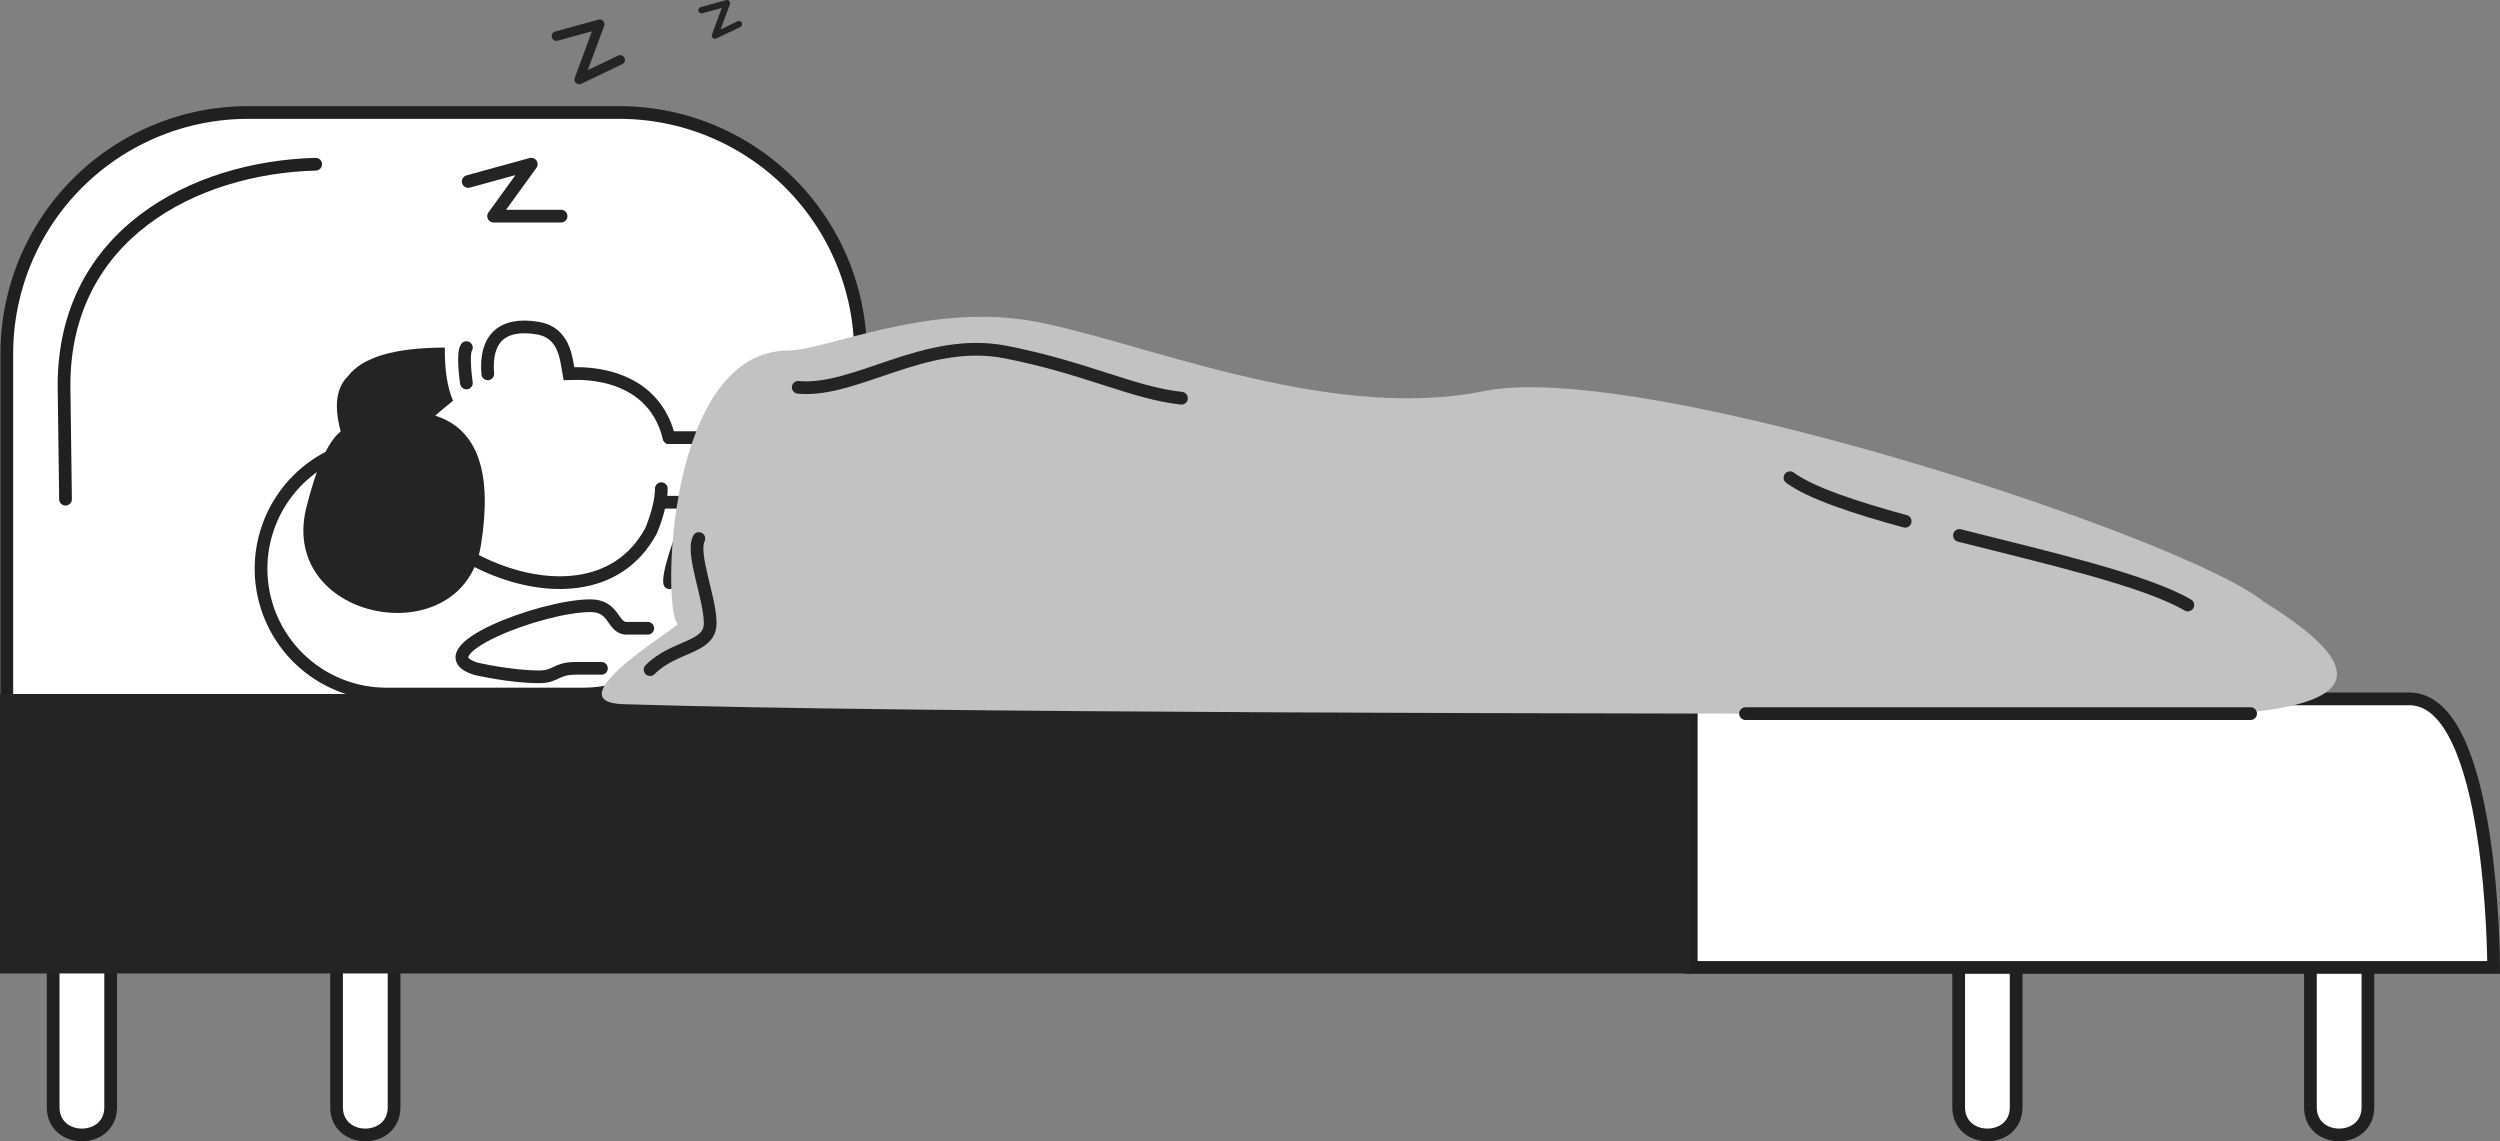 <svg xmlns="http://www.w3.org/2000/svg" data-name="Layer 1" viewBox="207.8 403.8 786.4 359.01">

 <rect x="207.8" y="403.8" width="786.4" height="359.01" fill="#808080" stroke="none"/>

 <g>
  <title>Layer 1</title>
  <path id="svg_1" stroke-width="4px" stroke-miterlimit="10" stroke="#202020" fill="#fff" d="m209.94,626l0,-110.9a75.92,75.92 0 0 1 75.92,-75.91l116.73,0a75.92,75.92 0 0 1 75.91,75.91l0,108.55l-268.56,2.35z" class="cls-2"/>
  <path fill="#242424" d="m347.73,513.14q-0.11,10.53 2.58,16.72c-1.69,1.34 -3.57,2.9 -5.62,4.68q20,6.33 14.37,40.86c-5.64,34.52 -63.38,24.22 -55,-11.54q4.8,-19.44 10.91,-24.35q-3.24,-12 2.29,-17.37q6.79,-8.97 30.47,-9z" class="cls-3" id="Path-23"/>
  <path id="svg_2" stroke-linecap="round" stroke="#242424" fill="none" stroke-width="4px" d="m346.41,525c-13.63,4.13 -15.23,13.59 -15.23,13.59c-10.59,32.48 60.54,71 81.41,32.19c0,0 3.23,-7.34 3.23,-13.26" class="cls-4"/>
  <path id="svg_3" stroke-linecap="round" stroke="#242424" fill="none" stroke-width="4px" d="m418.26,541.46c-5.56,-22.75 -31.35,-20.06 -31.49,-20.06c-0.9,-5.1 -1.45,-13 -9.84,-14.39c-11.28,-1.88 -16.62,3.41 -15.7,14.39" class="cls-4"/>
  <path id="svg_4" stroke-linecap="round" stroke="#242424" fill="none" stroke-width="4px" d="m418.26,541.46l23.74,0s11.42,-15.08 16.31,-17.74" class="cls-4"/>
  <path id="svg_5" stroke-linecap="round" stroke="#242424" fill="none" stroke-width="4px" d="m415.82,561.79l10.63,0s-8.7,20.41 -8,25.33" class="cls-4"/>
  <path id="svg_6" stroke-linecap="round" stroke="#242424" fill="none" stroke-width="4px" d="m354.51,524.27s-1.35,-9.17 0,-11.13" class="cls-4"/>
  <path id="svg_7" stroke-linecap="round" stroke="#242424" fill="none" stroke-width="4px" d="m411.55,601.43l-7,0c-4.14,-0.41 -3.54,-7.1 -11,-7.1c-15.55,0 -53.34,14.57 -36,19.85c0,0 10.81,2.52 19.9,2.52c5.28,0 5.1,-2.64 11.39,-2.67l8.15,0" class="cls-4"/>
  <path id="svg_8" stroke-width="4px" stroke-miterlimit="10" stroke="#202020" fill="#fff" d="m242.61,752.1c0,11.61 -18.09,11.61 -18.09,0l0,-46l18.09,0l0,46z" class="cls-2"/>
  <path id="svg_9" stroke-width="4px" stroke-miterlimit="10" stroke="#202020" fill="#fff" d="m331.76,752.1c0,11.61 -18.09,11.61 -18.09,0l0,-46l18.09,0l0,46z" class="cls-2"/>
  <path id="svg_10" stroke-width="4px" stroke-miterlimit="10" stroke="#202020" fill="#fff" d="m842,752.1c0,11.61 -18.08,11.61 -18.08,0l0,-46l18.08,0l0,46z" class="cls-2"/>
  <path id="svg_11" stroke-width="4px" stroke-miterlimit="10" stroke="#202020" fill="#fff" d="m952.65,752.1c0,11.61 -18.09,11.61 -18.09,0l0,-46l18.09,0l0,46z" class="cls-2"/>
  <path id="svg_12" stroke-width="4px" stroke-miterlimit="10" stroke="#202020" fill="#fff" d="m739.8,623.64l225.88,0c26.52,0 26.52,84.48 26.52,84.48l-252.4,0l0,-84.48z" class="cls-2"/>
  <path id="svg_13" stroke-linecap="round" stroke="#242424" fill="none" stroke-width="4px" d="m405.47,619.47a39.16,39.16 0 0 1 -14.2,2.64l-61.93,0a39.42,39.42 0 0 1 0,-78.84" class="cls-4"/>
  <polygon id="svg_14" fill="#242424" points="739.8 622.11 207.8 622.11 207.8 710.02 739.79 710.02 739.8 622.11" class="cls-3"/>
  <path id="svg_15" fill="#c2c2c2" d="m919.83,593.06c72.37,44.55 -44.87,35.25 -85.94,35.25c-111.81,0 -339.85,-0.15 -430,-3c-22.41,-0.7 17.91,-24.58 17.09,-25.25c-4.91,-4.05 -3.72,-86 34.8,-86c11.43,0 43.23,-14.82 75.71,-9.44s93.18,32.38 143.14,22.2s221.37,46.38 245.2,66.24z" class="cls-5"/>
  <path id="svg_16" stroke-linecap="round" stroke="#242424" fill="none" stroke-width="4px" d="m807.09,567.78c-16.07,-4.4 -29.67,-8.9 -36.24,-13.71" class="cls-4"/>
  <path id="svg_17" stroke-linecap="round" stroke="#242424" fill="none" stroke-width="4px" d="m896,594.11c-13.43,-7.81 -43.86,-14.8 -71.84,-21.87" class="cls-4"/>
  <path id="svg_18" stroke-linecap="round" stroke="#242424" fill="none" stroke-width="4px" d="m412.29,614.44c7.69,-7.71 18.91,-6.64 18.91,-14.59s-6,-21.75 -3.56,-26.65" class="cls-4"/>
  <path id="svg_19" stroke-linecap="round" stroke="#242424" fill="none" stroke-width="4px" d="m458.89,525.64c18.12,1.72 39.9,-16.1 65.34,-11.08s39.68,12.78 55.21,14.51" class="cls-4"/>
  <line id="svg_20" stroke-linecap="round" stroke-width="4px" stroke-miterlimit="10" stroke="#202020" fill="#fff" y2="628.28" x2="915.75" y1="628.28" x1="756.87" class="cls-6"/>
  <path id="svg_21" stroke-linecap="round" stroke-width="4px" stroke-miterlimit="10" stroke="#202020" fill="#fff" d="m228.41,560.83l-0.47,-35.83c0,-47.28 40.8,-68.54 79.16,-69.54" class="cls-6"/>
  <polyline id="svg_22" stroke-linejoin="round" stroke-linecap="round" stroke="#242424" fill="none" stroke-width="4px" points="355.08 460.89 374.91 455.44 363.07 471.79 384.29 471.79" class="cls-7"/>
  <polyline id="svg_23" stroke-width="3px" stroke-linejoin="round" stroke-linecap="round" stroke="#242424" fill="none" points="382.84 415.16 396.44 411.42 390 428.8 402.88 422.64" class="cls-8"/>
  <polyline id="svg_24" stroke-width="2px" stroke-linejoin="round" stroke-linecap="round" stroke="#242424" fill="none" points="428.49 407 436.47 404.8 432.69 415.01 440.25 411.39" class="cls-9"/>
 </g>
</svg>